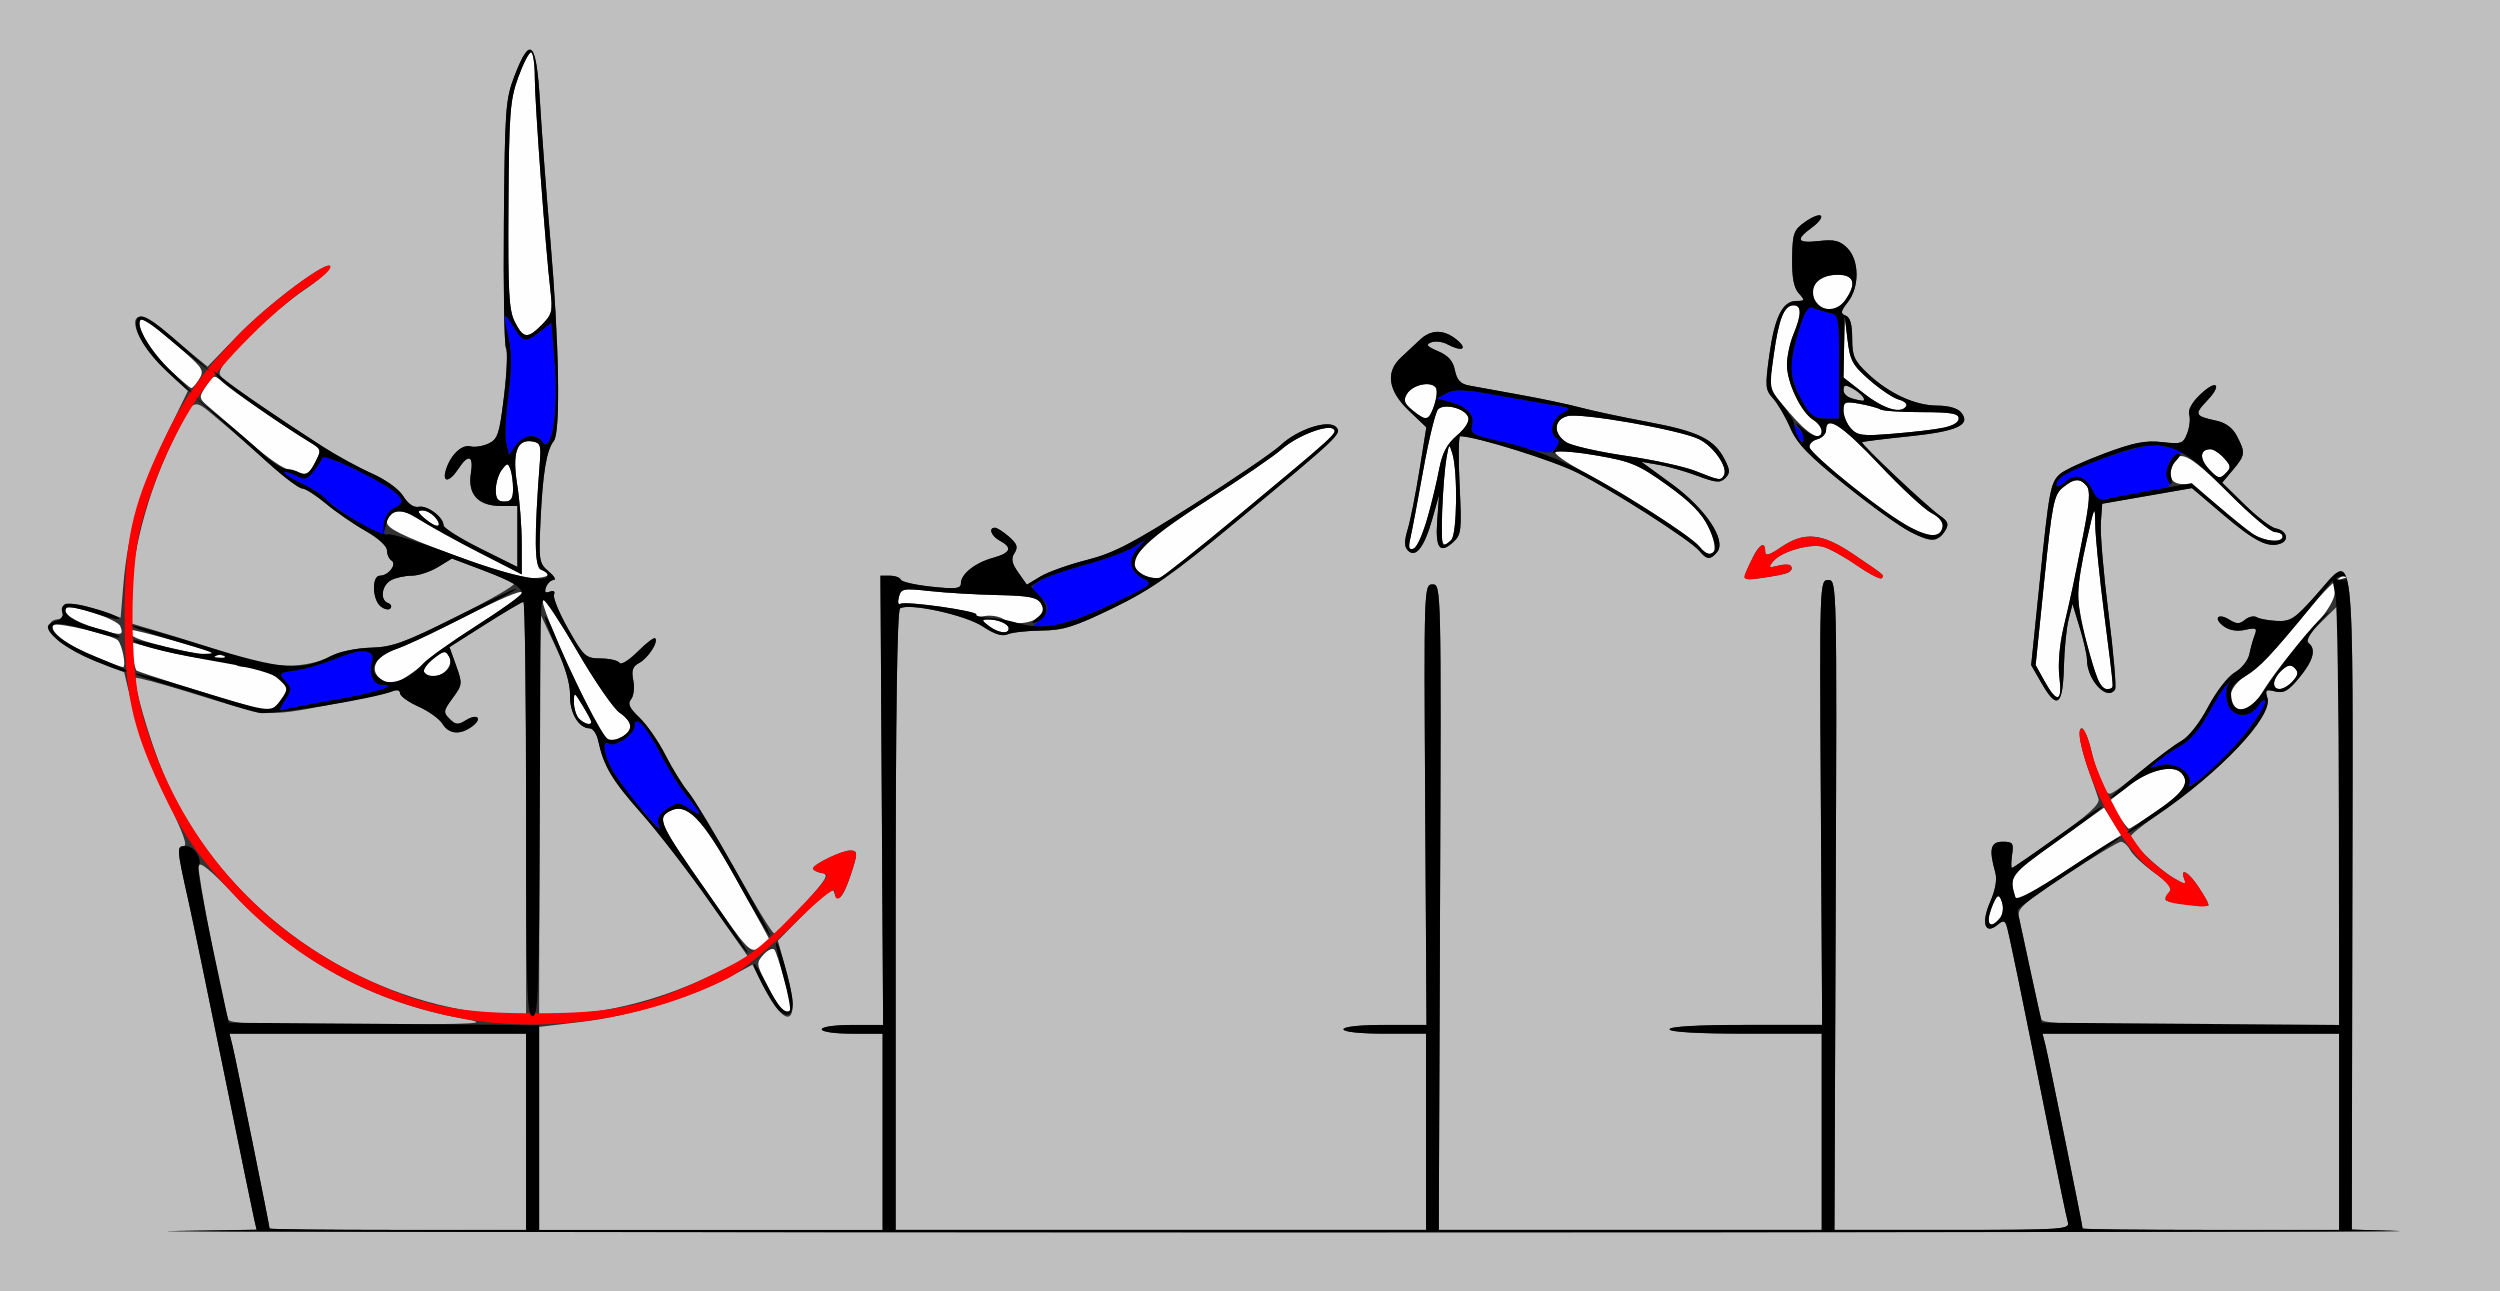 <?xml version="1.0" encoding="UTF-8" standalone="no"?>
<!-- Created with Inkscape (http://www.inkscape.org/) -->

<svg
   xmlns:dc="http://purl.org/dc/elements/1.1/"
   xmlns:cc="http://creativecommons.org/ns#"
   xmlns:rdf="http://www.w3.org/1999/02/22-rdf-syntax-ns#"
   xmlns:svg="http://www.w3.org/2000/svg"
   xmlns="http://www.w3.org/2000/svg"
   xmlns:sodipodi="http://sodipodi.sourceforge.net/DTD/sodipodi-0.dtd"
   xmlns:inkscape="http://www.inkscape.org/namespaces/inkscape"
   id="svg3336"
   version="1.1"
   inkscape:version="0.91 r13725"
   width="537.383"
   height="277.5"
   viewBox="0 0 537.383 277.5"
   sodipodi:docname="ub330902.svg">
  <rect x="0" y="0" width="537.383" height="277.5" fill="#333333" stroke="none"/>
  <defs
     id="defs3340" />
  <sodipodi:namedview
     pagecolor="#ffffff"
     bordercolor="#666666"
     borderopacity="1"
     objecttolerance="10"
     gridtolerance="10"
     guidetolerance="10"
     inkscape:pageopacity="0"
     inkscape:pageshadow="2"
     inkscape:window-width="640"
     inkscape:window-height="480"
     id="namedview3338"
     showgrid="false"
     inkscape:zoom="2.3099099"
     inkscape:cx="268.69159"
     inkscape:cy="138.75"
     inkscape:window-x="0"
     inkscape:window-y="0"
     inkscape:window-maximized="0"
     inkscape:current-layer="svg3336" />
  <g
     id="g3346">
    <path
       style="fill:#fefefe"
       d="m 167.517,216.328 c -0.515,-0.645 -1.857,-3.005 -2.983,-5.245 -1.952,-3.886 -1.972,-4.157 -0.416,-5.882 0.897,-0.994 1.945,-1.482 2.328,-1.083 0.611,0.635 3.646,11.302 3.646,12.814 0,0.99 -1.604,0.613 -2.576,-0.604 z m -15.346,-24.279 c -10.409,-14.91 -11.006,-16.192 -8.24,-17.677 3.667,-1.969 6.973,1.437 14.53,14.967 3.828,6.854 6.96,12.57 6.96,12.703 0,0.133 -0.946,0.854 -2.103,1.602 -2.049,1.325 -2.334,1.029 -11.147,-11.595 z m 275.449,4.591 c 1.279,-4.193 2.013,-4.918 2.72,-2.686 0.38,1.201 0.182,2.646 -0.47,3.434 -1.701,2.056 -2.975,1.632 -2.249,-0.748 z m 5.625,-3.715 c -1.43,-4.688 -1.315,-4.845 8.931,-12.135 l 10.088,-7.178 1.857,2.942 1.857,2.942 -2.989,1.846 c -1.644,1.015 -6.676,4.308 -11.182,7.318 -5.412,3.614 -8.319,5.062 -8.562,4.265 z m 22.067,-17.781 -1.881,-2.98 3.832,-3.042 c 4.512,-3.581 9.661,-4.892 11.596,-2.95 2.003,2.01 0.582,4.19 -5.373,8.248 -2.991,2.038 -5.631,3.705 -5.866,3.705 -0.235,0 -1.273,-1.341 -2.308,-2.98 z M 130.374,158.657 c -2.153,-1.588 -14.751,-29.007 -13.643,-29.694 0.38,-0.236 3.726,4.785 7.436,11.157 3.709,6.372 7.78,12.266 9.046,13.098 2.764,1.817 2.959,3.863 0.494,5.187 -2.127,1.142 -2.127,1.142 -3.332,0.252 z M 124.486,154.5 c -0.617,-0.619 -1.12,-2.201 -1.118,-3.516 0.004,-2.337 0.046,-2.321 1.869,0.679 1.026,1.688 1.866,3.27 1.866,3.516 0,0.836 -1.492,0.449 -2.617,-0.679 z m -70.748,-2.665 c -6.412,-1.796 -24.052,-7.369 -24.386,-7.704 -0.199,-0.199 -0.621,-1.666 -0.939,-3.26 l -0.578,-2.898 6.876,1.824 c 3.782,1.003 9.04,1.916 11.683,2.029 2.644,0.113 4.617,0.521 4.384,0.908 -0.233,0.387 1.051,0.703 2.851,0.703 2.097,0 4.2,0.799 5.85,2.222 2.52,2.174 2.541,2.276 0.965,4.688 -1.705,2.61 -2.261,2.734 -6.707,1.488 z m 426.324,0.352 c -1.677,-1.682 -0.449,-4.955 2.558,-6.819 3.217,-1.994 5.296,-4.198 14.55,-15.418 2.813,-3.41 5.757,-6.152 6.542,-6.092 1.065,0.081 1.012,0.218 -0.207,0.537 -1.023,0.268 -1.636,1.332 -1.636,2.841 0,1.519 -1.471,4.05 -3.972,6.835 -5.663,6.306 -9.705,11.49 -11.989,15.373 -1.823,3.1 -4.321,4.271 -5.845,2.742 z m -40.547,-5.703 -1.951,-3.516 1.856,-18.194 c 1.659,-16.257 2.072,-18.375 3.882,-19.891 2.46,-2.061 3.788,-2.175 5.218,-0.447 0.833,1.007 0.663,3.464 -0.728,10.547 -2.131,10.846 -2.375,11.999 -4.248,20.016 -0.856,3.666 -1.202,7.868 -0.868,10.547 0.672,5.389 -0.499,5.736 -3.161,0.938 z m 11.201,-0.938 c -2.107,-5.956 -4.133,-14.995 -4.054,-18.092 0.046,-1.83 0.886,-6.892 1.866,-11.25 1.745,-7.76 1.783,-7.827 1.861,-3.236 0.044,2.578 0.92,11.227 1.947,19.219 2.221,17.287 2.172,15.938 0.581,15.938 -0.709,0 -1.699,-1.16 -2.201,-2.578 z m 38.069,1.317 c 0,-0.694 0.763,-1.953 1.695,-2.8 1.296,-1.177 1.953,-1.28 2.791,-0.439 0.838,0.841 0.735,1.499 -0.438,2.8 -1.801,1.997 -4.048,2.24 -4.048,0.439 z M 81.84,145.944 c -2.582,-1.894 -1.108,-4.987 3.018,-6.329 1.903,-0.619 6.825,-2.858 10.937,-4.975 19.02,-9.792 21.828,-9.862 6.667,-0.168 -5.328,3.407 -10.479,7.072 -11.446,8.145 -1.491,1.653 -6.052,4.57 -7.146,4.57 -0.184,0 -1.098,-0.559 -2.03,-1.243 z m 9.328,-1.494 c -0.292,-0.474 0.603,-1.757 1.989,-2.851 2.243,-1.77 2.612,-1.824 3.354,-0.495 1.535,2.752 -3.692,6.025 -5.343,3.346 z m -71.074,-3.425 c -5.815,-2.42 -9.742,-5.472 -8.562,-6.656 0.705,-0.707 12.789,2.162 13.815,3.279 0.96,1.046 1.846,5.791 1.073,5.749 -0.395,-0.022 -3.242,-1.089 -6.326,-2.373 z m 24.299,-0.071 c -13.922,-2.909 -17.539,-4.142 -16.172,-5.513 0.307,-0.308 16.84,4.334 19.911,5.591 1.19,0.487 -1.283,0.435 -3.738,-0.078 z m -23.569,-5.872 c -4.905,-1.497 -7.635,-3.312 -6.578,-4.373 0.97,-0.973 11.045,2.411 11.615,3.901 0.791,2.067 0.329,2.11 -5.037,0.472 z M 212.562,134.561 c -1.565,-1.187 -1.6,-1.381 -0.255,-1.406 2.199,-0.042 4.516,0.956 4.516,1.945 0,1.28 -2.235,0.997 -4.261,-0.539 z m 3.009,-1.558 c -0.945,-0.551 -2.72,-0.81 -3.944,-0.576 -1.224,0.235 -2.041,0.128 -1.816,-0.238 0.499,-0.811 -15.14,-3.099 -16.293,-2.384 -0.452,0.28 -0.59,-0.378 -0.307,-1.462 0.481,-1.843 0.914,-1.927 6.689,-1.292 3.396,0.374 9.931,0.759 14.521,0.857 6.813,0.145 8.53,0.478 9.346,1.814 1.936,3.17 -4.185,5.619 -8.196,3.28 z M 96.954,119.097 c -10.721,-4.019 -13.777,-5.537 -13.777,-6.848 0,-2.438 2.717,-3.112 5.52,-1.369 1.333,0.829 7.155,3.993 12.938,7.032 l 10.514,5.525 -0.007,-6.641 c -0.004,-3.652 -0.435,-9.285 -0.958,-12.518 -1.114,-6.886 -0.119,-9.878 3.131,-9.414 1.766,0.252 2.001,0.794 1.754,4.041 -1.268,16.669 -1.208,22.992 0.225,23.544 2.537,0.977 1.592,1.811 -2.051,1.811 -1.968,0 -9.571,-2.271 -17.29,-5.164 z m 149.074,4.624 c -5.341,-2.155 -1.546,-6.636 14.019,-16.552 6.81,-4.339 13.782,-9.126 15.492,-10.638 3.266,-2.888 9.965,-5.447 11.148,-4.26 0.802,0.804 0.17,1.376 -20.561,18.592 -8.54,7.092 -16.082,13.077 -16.761,13.301 -0.679,0.223 -2.181,0.024 -3.337,-0.443 z m 119.273,-6.227 c -1.799,-2.199 -15.754,-11.221 -24.526,-15.857 -4.046,-2.138 -6.913,-4.161 -6.372,-4.497 0.541,-0.335 4.611,0.025 9.044,0.8 7.185,1.257 8.808,1.946 14.94,6.344 4.954,3.553 7.428,6.066 8.843,8.98 2.499,5.147 1.183,8.034 -1.929,4.23 z m -62.137,-1.825 c 0.344,-1.485 1.593,-8.092 2.777,-14.681 1.183,-6.589 2.613,-12.444 3.177,-13.009 1.337,-1.341 5.754,-0.219 6.466,1.643 0.347,0.906 -0.538,2.374 -2.385,3.956 -2.159,1.85 -3.173,3.756 -3.832,7.203 -1.692,8.851 -4.228,16.723 -5.527,17.155 -0.998,0.332 -1.155,-0.195 -0.675,-2.267 z m 6.841,-6.216 c 0.193,-4.254 0.606,-9.211 0.918,-11.016 0.542,-3.132 0.599,-3.174 1.27,-0.938 1.177,3.924 1.01,17.317 -0.232,18.562 -2.051,2.058 -2.31,1.183 -1.957,-6.609 z m 174.081,5.209 c -1.271,-0.873 -4.656,-3.615 -7.523,-6.094 -2.867,-2.478 -6.101,-4.506 -7.188,-4.506 -2.411,0 -3.327,-1.304 -2.578,-3.672 1.305,-4.123 3.485,-3.133 12.135,5.508 4.667,4.662 9.213,8.476 10.103,8.476 0.89,0 1.618,0.422 1.618,0.938 0,1.489 -4.037,1.089 -6.568,-0.65 z m -73.411,-1.23 c -4.753,-2.376 -21.325,-15.545 -21.702,-17.245 -0.153,-0.691 0.583,-1.483 1.636,-1.759 1.053,-0.276 1.914,-1.175 1.914,-1.996 0,-3.288 3.402,-1.072 11.45,7.458 4.645,4.924 9.673,9.589 11.173,10.367 1.686,0.875 2.612,2.016 2.425,2.99 -0.44,2.29 -2.57,2.347 -6.895,0.185 z M 91.488,111.617 c -1.729,-1.444 -1.891,-1.874 -0.714,-1.898 1.601,-0.033 4.219,2.492 3.417,3.296 -0.257,0.258 -1.474,-0.371 -2.703,-1.398 z m 15.084,-6.383 c 0.016,-1.418 0.597,-3.329 1.291,-4.246 1.134,-1.499 1.32,-1.515 1.839,-0.158 0.318,0.831 0.578,2.742 0.578,4.246 0,2.111 -0.427,2.736 -1.869,2.736 -1.423,0 -1.862,-0.615 -1.839,-2.578 z m 257.855,-3.999 c -2.346,-0.934 -9.075,-2.399 -14.953,-3.257 -5.879,-0.858 -11.635,-2.17 -12.791,-2.916 -2.876,-1.855 -2.736,-4.868 0.262,-5.622 2.983,-0.751 23.97,2.918 28.196,4.93 3.217,1.532 6.425,6.187 5.404,7.845 -0.697,1.132 -0.891,1.101 -6.117,-0.979 z m 110.423,-0.366 c -2.137,-2.282 -1.998,-4.307 0.295,-4.307 0.661,0 1.975,0.857 2.92,1.904 1.522,1.687 1.559,2.064 0.326,3.301 -1.233,1.237 -1.637,1.134 -3.54,-0.897 z m -410.675,0.692 c -0.343,-0.344 -1.402,-0.683 -2.353,-0.753 -0.951,-0.07 -4.42,-2.486 -7.71,-5.369 -3.289,-2.883 -7.221,-6.286 -8.738,-7.563 -2.737,-2.304 -2.745,-2.34 -1.089,-4.875 1.662,-2.544 1.676,-2.547 3.692,-0.734 1.969,1.771 13.437,9.646 18.622,12.788 2.503,1.517 2.537,1.647 1.144,4.348 -1.429,2.773 -2.382,3.349 -3.569,2.159 z m 320.419,-12.904 -4.337,-5.092 0.992,-7.155 c 1.098,-7.919 2.241,-10.786 4.298,-10.786 1.747,0 1.737,1.99 -0.033,6.238 -0.771,1.851 -1.402,4.807 -1.402,6.57 0,3.81 3.037,10.174 5.629,11.798 1.016,0.636 1.847,1.689 1.847,2.338 0,2.545 -2.858,0.948 -6.996,-3.911 z m 13.259,3.425 c -0.874,-0.969 -1.59,-2.698 -1.59,-3.84 0,-1.889 0.319,-2.02 3.505,-1.444 1.928,0.349 3.925,0.895 4.439,1.214 0.514,0.319 4.509,0.58 8.879,0.58 6.33,0 7.944,0.277 7.944,1.364 0,1.595 -3.426,2.391 -14.064,3.268 -6.646,0.548 -7.707,0.414 -9.112,-1.143 z m -94.243,-3.9 c -1.793,-1.476 -2.014,-2.134 -1.176,-3.516 1.148,-1.894 4.804,-2.784 6.099,-1.485 C 309.464,84.119 307.758,90 306.554,90 c -0.407,0 -1.732,-0.817 -2.946,-1.816 z m 97.093,-3.566 -4.439,-3.467 0.132,-6.591 0.132,-6.591 0.609,5.066 c 0.541,4.502 1.073,5.47 4.775,8.695 2.291,1.996 5.11,3.875 6.263,4.175 1.153,0.3 1.864,0.923 1.58,1.383 -1.082,1.757 -4.778,0.666 -9.051,-2.67 z M 36.417,79.417 c -6.095,-5.737 -9.081,-13.884 -3.462,-9.446 1.217,0.961 4.206,3.509 6.643,5.661 4.03,3.56 4.321,4.09 3.219,5.859 -0.666,1.07 -1.425,1.938 -1.687,1.93 -0.262,-0.009 -2.383,-1.811 -4.714,-4.005 z m 74.261,-10.179 c -1.291,-2.503 -1.5,-6.293 -1.385,-25.078 0.122,-19.898 0.332,-22.673 2.089,-27.52 1.074,-2.965 2.318,-5.391 2.763,-5.391 0.445,0 0.809,2.43 0.809,5.4 0,5.399 2.3,36.69 3.371,45.87 0.51,4.366 0.323,5.11 -1.827,7.266 -3.1,3.11 -3.978,3.028 -5.821,-0.547 z M 390.841,65.438 c -2.818,-2.827 -0.478,-6.375 4.206,-6.375 3.519,0 4.088,1.894 1.629,5.416 -1.601,2.292 -4.096,2.702 -5.835,0.959 z"
       id="path3356"
       inkscape:connector-curvature="0" />
    <path
       style="fill:#bfbfbf"
       d="M 0,138.75 0,0 l 268.692,0 268.692,0 0,138.75 0,138.75 -268.692,0 L 0,277.5 0,138.75 Z m 515.616,125.863 -10.085,-0.302 0.118,-70.041 c 0.136,-80.605 0.692,-75.932 -7.882,-66.279 -4.468,5.03 -5.377,5.63 -8.329,5.49 -1.823,-0.086 -3.785,-0.448 -4.361,-0.805 -0.576,-0.357 -1.694,-0.111 -2.484,0.547 -1.157,0.963 -1.804,0.966 -3.321,0.016 -2.507,-1.571 -3.614,-0.336 -1.252,1.397 1.186,0.87 2.829,1.141 4.578,0.755 2.388,-0.526 2.644,-0.383 2.056,1.145 -0.37,0.96 -0.888,2.813 -1.15,4.116 -0.262,1.303 -1.654,3.048 -3.093,3.876 -1.484,0.854 -3.974,4.061 -5.753,7.41 -1.898,3.571 -4.203,6.485 -5.834,7.374 -1.483,0.808 -5.322,3.685 -8.529,6.392 -3.208,2.707 -6.26,4.922 -6.782,4.922 -1.119,0 -2.568,-3.428 -4.061,-9.609 -0.592,-2.449 -1.48,-4.453 -1.973,-4.453 -1.028,0 -0.27,4.251 1.755,9.844 0.747,2.062 1.577,4.443 1.846,5.29 0.356,1.124 -2.04,3.338 -8.881,8.203 -5.153,3.665 -9.533,6.664 -9.734,6.664 -0.201,0 -0.18,-1.266 0.047,-2.812 0.368,-2.513 0.151,-2.812 -2.031,-2.812 -2.61,0 -2.999,1.607 -1.59,6.562 0.434,1.528 0.046,3.766 -1.115,6.428 -1.964,4.501 -1.095,7.12 1.614,4.864 1.163,-0.968 1.518,-0.952 1.901,0.087 0.462,1.253 2.904,13.096 9.447,45.809 1.805,9.023 3.499,17.145 3.765,18.047 0.453,1.534 -1.161,1.641 -24.847,1.641 l -25.331,0 0.268,-69.844 c 0.266,-69.308 0.253,-69.844 -1.602,-69.844 -1.848,-1.7e-4 -1.866,0.531 -1.588,47.813 l 0.281,47.813 -16.403,0 c -10.312,0 -16.403,0.348 -16.403,0.938 0,0.589 6.075,0.938 16.355,0.938 l 16.355,0 0,21.094 0,21.094 -41.156,0 -41.156,0 0.268,-69.375 c 0.266,-68.84 0.253,-69.375 -1.601,-69.375 -1.848,-1.6e-4 -1.866,0.531 -1.588,47.344 l 0.282,47.344 -8.926,0 c -5.328,0 -8.926,0.378 -8.926,0.938 0,0.559 3.583,0.938 8.879,0.938 l 8.879,0 0,21.094 0,21.094 -57.009,0 -57.009,0 0,-66.507 c 0,-44.336 0.319,-66.705 0.956,-67.1 1.96,-1.215 14.058,1.434 17.755,3.888 2.517,1.671 4.194,2.204 5.331,1.695 0.912,-0.409 4.182,-0.774 7.266,-0.812 4.751,-0.059 7.106,-0.796 15.421,-4.83 8.139,-3.949 12.597,-7.068 26.127,-18.281 22.703,-18.815 23.171,-19.258 21.8,-20.649 -1.648,-1.672 -8.264,0.5 -11.889,3.903 -1.574,1.478 -10.021,7.238 -18.771,12.8 -13.086,8.318 -17.15,10.427 -22.897,11.883 -3.843,0.973 -8.317,2.567 -9.943,3.541 l -2.955,1.772 -1.833,-2.604 c -1.414,-2.009 -1.601,-2.968 -0.818,-4.196 0.809,-1.268 0.566,-1.984 -1.195,-3.516 -1.216,-1.058 -2.567,-1.923 -3.002,-1.923 -1.487,0 -0.795,1.807 1.078,2.812 2.756,1.479 2.29,2.608 -1.512,3.661 -3.861,1.069 -6.899,3.491 -6.899,5.5 0,1.133 -1.094,1.254 -6.308,0.702 -3.47,-0.368 -6.449,-1.05 -6.62,-1.515 -0.171,-0.466 -1.223,-0.847 -2.336,-0.847 l -2.025,-4.1e-4 0.288,48.282 0.288,48.282 -6.596,0 c -3.774,0 -6.596,0.401 -6.596,0.938 0,0.536 2.804,0.938 6.542,0.938 l 6.542,0 0,21.094 0,21.094 -36.916,0 -36.916,0 0,-21.825 0,-21.825 9.392,-1.127 c 10.181,-1.221 23.682,-5.324 31.52,-9.579 l 4.93,-2.676 2.24,4.435 c 5.055,10.006 8.218,8.61 5.232,-2.309 l -1.996,-7.3 5.884,-5.964 c 4.024,-4.08 5.979,-5.508 6.186,-4.521 0.551,2.631 1.84,1.499 3.348,-2.943 1.832,-5.393 1.843,-5.927 0.12,-5.927 -1.827,0 -7.976,2.975 -7.976,3.858 0,0.384 0.852,0.833 1.893,0.998 1.623,0.257 1.08,1.201 -3.813,6.628 -3.138,3.48 -6.039,6.328 -6.447,6.328 -0.408,0 -4.213,-6.223 -8.456,-13.828 -4.243,-7.605 -8.738,-15.051 -9.989,-16.546 -1.251,-1.495 -3.471,-5.081 -4.933,-7.969 -1.462,-2.888 -3.952,-6.483 -5.534,-7.988 -2.206,-2.1 -2.634,-3.028 -1.841,-3.987 0.569,-0.687 0.783,-2.506 0.477,-4.041 -0.432,-2.165 -0.148,-3.011 1.264,-3.769 1.925,-1.033 4.195,-4.534 3.435,-5.296 -0.247,-0.248 -1.943,1.047 -3.768,2.878 -1.825,1.831 -3.574,2.914 -3.887,2.406 -0.313,-0.507 -2.121,-0.935 -4.018,-0.951 -3.268,-0.026 -3.635,-0.356 -6.985,-6.274 -1.945,-3.435 -3.333,-6.776 -3.085,-7.424 0.28,-0.731 -0.068,-0.979 -0.914,-0.653 -0.961,0.37 -1.194,0.079 -0.787,-0.985 0.318,-0.831 1.059,-1.525 1.646,-1.542 0.588,-0.017 0.094,-0.846 -1.097,-1.842 -2.055,-1.718 -2.144,-2.279 -1.741,-10.984 0.473,-10.217 1.288,-15.085 2.856,-17.06 1.481,-1.866 1.148,-21.076 -0.748,-43.208 -0.862,-10.055 -1.861,-23.344 -2.22,-29.531 -0.767,-13.194 -2.061,-14.577 -5.443,-5.817 -1.97,5.101 -2.112,7.024 -2.324,31.462 -0.124,14.316 0.083,26.531 0.46,27.143 0.377,0.612 0.187,5.243 -0.423,10.291 -0.99,8.193 -1.347,9.29 -3.325,10.227 -1.219,0.577 -2.969,0.852 -3.888,0.611 -1.865,-0.489 -4.314,1.857 -5.289,5.067 -0.858,2.825 0.765,2.683 2.67,-0.234 2.167,-3.318 3.33,-2.905 2.705,0.959 -0.727,4.496 1.569,7.01 6.404,7.01 l 3.593,0 0,6.556 0,6.556 -7.944,-3.952 c -4.369,-2.174 -7.944,-4.425 -7.944,-5.004 0,-1.739 -3.479,-4.344 -5.304,-3.972 -1.088,0.222 -2.294,-0.6 -3.332,-2.269 -0.954,-1.534 -3.754,-3.561 -6.769,-4.899 C 77.094,100.511 72.358,97.923 69.399,96.015 58.367,88.901 48.445,82.038 47.445,80.829 c -0.802,-0.969 0.459,-2.752 5.652,-7.991 3.676,-3.709 9.203,-8.432 12.282,-10.494 3.079,-2.062 5.61,-4.303 5.624,-4.978 0.043,-2.038 -13.309,7.867 -20.062,14.884 l -6.314,6.56 -2.617,-2.139 c -1.439,-1.177 -4.559,-3.787 -6.934,-5.801 -8.465,-7.181 -7.802,0.911 0.728,8.882 l 4.582,4.282 -4.756,9.78 C 30.304,104.767 27.422,114.812 26.531,125.534 l -0.6,7.219 -5.144,-1.742 c -5.466,-1.851 -8.24,-1.581 -7.361,0.715 0.318,0.832 0.001,1.398 -0.782,1.398 -2.383,0 -2.595,1.975 -0.456,4.258 1.156,1.235 4.893,3.343 8.304,4.686 l 6.202,2.441 2.045,8.589 c 1.265,5.312 3.96,12.441 7.064,18.683 3.549,7.139 4.621,10.093 3.661,10.093 -1.506,0 -1.44,0.712 1.129,12.188 0.866,3.867 4.277,20.32 7.58,36.562 3.303,16.242 6.228,30.472 6.5,31.621 l 0.494,2.09 -18.471,0.275 c -10.159,0.151 95.711,0.282 235.268,0.29 139.556,0.007 249.2,-0.122 243.653,-0.287 z M 57.944,264.074 c 0,-0.599 -7.336,-36.799 -7.967,-39.309 l -0.647,-2.578 31.877,0 31.877,0 0,21.094 0,21.094 -27.57,0 c -15.164,0 -27.57,-0.135 -27.57,-0.301 z m 389.72,0 c 0,-0.599 -7.336,-36.799 -7.967,-39.309 l -0.647,-2.578 31.877,0 31.877,0 0,21.094 0,21.094 -27.57,0 c -15.164,0 -27.57,-0.135 -27.57,-0.301 z M 49.08,219.141 c -1.398,-4.159 -6.787,-32.107 -6.391,-33.142 0.317,-0.828 2.881,1.283 7.367,6.067 13.438,14.329 29.984,23.338 49.329,26.86 6.186,1.126 4.556,1.224 -21.61,1.302 -21.868,0.065 -28.39,-0.182 -28.694,-1.087 z m 389.724,0 c -0.214,-0.645 -1.274,-5.391 -2.355,-10.547 -1.081,-5.156 -2.195,-10.306 -2.476,-11.445 -0.442,-1.791 0.933,-3.022 10.208,-9.141 5.896,-3.889 11.179,-7.071 11.741,-7.071 0.562,0 1.458,0.818 1.992,1.819 0.534,1 2.857,3.178 5.162,4.839 3.315,2.388 3.971,3.287 3.135,4.298 -0.581,0.703 -0.892,1.424 -0.69,1.604 0.697,0.619 9.245,1.617 9.245,1.079 0,-0.297 -0.946,-2.005 -2.103,-3.796 -2.134,-3.304 -4.165,-4.483 -3.149,-1.827 0.467,1.22 0.098,1.183 -2.306,-0.234 -3.183,-1.876 -9.264,-7.678 -9.264,-8.839 0,-0.41 2.507,-2.454 5.571,-4.541 13.879,-9.455 25.12,-21.381 23.871,-25.327 -0.54,-1.706 -0.326,-1.884 1.666,-1.383 1.857,0.467 2.835,-0.093 5.215,-2.989 3.03,-3.687 3.605,-5.835 1.996,-7.449 -0.621,-0.623 0.316,-2.16 2.804,-4.597 l 3.737,-3.66 0,45.19 0,45.19 -31.805,0 c -24.613,0 -31.893,-0.265 -32.195,-1.172 z M 99.385,217.05 c -28.335,-5.158 -53.435,-25.026 -64.298,-50.896 -2.936,-6.991 -6.612,-19.718 -5.901,-20.431 0.19,-0.191 5.161,1.14 11.047,2.957 17.814,5.499 16.876,5.411 30.383,2.867 6.652,-1.253 12.831,-2.58 13.73,-2.95 1.005,-0.413 1.636,-0.252 1.636,0.418 0,0.6 1.787,1.889 3.972,2.864 2.185,0.976 4.501,2.639 5.148,3.697 1.372,2.244 3.795,2.471 6.354,0.594 2.37,-1.738 1.178,-2.915 -1.349,-1.332 -1.642,1.029 -2.182,0.981 -3.463,-0.304 -1.401,-1.406 -1.35,-1.751 0.662,-4.481 2.099,-2.848 2.127,-3.107 0.747,-6.957 l -1.434,-3.999 7.659,-4.861 c 4.212,-2.674 7.917,-4.861 8.233,-4.861 0.316,0 0.574,20.039 0.574,44.531 l 0,44.531 -3.505,-0.085 c -1.928,-0.046 -6.515,-0.633 -10.195,-1.302 z m 16.564,-41.843 0.061,-43.489 3.312,7.031 c 2.186,4.641 3.277,8.281 3.211,10.708 -0.104,3.769 1.882,7.105 4.23,7.105 0.682,0 1.492,1.16 1.8,2.578 1.216,5.586 2.94,8.492 9.318,15.703 3.648,4.125 10.317,12.773 14.819,19.219 l 8.185,11.719 -8.246,3.978 c -9.408,4.538 -19.572,7.375 -29.737,8.299 l -7.014,0.638 0.061,-43.489 z m -65.014,-34.08 c -3.598,-1.251 -10.222,-3.379 -14.72,-4.727 l -8.178,-2.452 0.007,-3.928 c 0.018,-10.096 3.483,-23.646 8.915,-34.865 4.901,-10.121 4.251,-9.787 9.896,-5.078 2.73,2.277 7.646,6.566 10.924,9.531 C 61.058,102.574 64.289,105 64.959,105 c 0.671,0 2.974,1.471 5.119,3.268 2.145,1.798 5.969,4.434 8.499,5.859 2.676,1.508 4.599,3.254 4.6,4.176 5.22e-4,0.872 0.442,1.859 0.981,2.193 1.246,0.772 -0.658,3.253 -2.496,3.253 -1.774,0 -1.668,5.079 0.137,6.581 0.783,0.652 1.73,0.857 2.103,0.455 0.373,-0.402 0.153,-0.919 -0.49,-1.149 -1.798,-0.644 -1.384,-3.831 0.639,-4.917 0.994,-0.534 2.992,-0.972 4.439,-0.974 1.447,-0.002 3.985,-0.832 5.64,-1.844 l 3.009,-1.84 6.337,2.381 c 3.485,1.309 6.631,2.666 6.99,3.016 0.359,0.349 -5.221,3.558 -12.399,7.131 -11.212,5.58 -13.807,6.516 -18.41,6.636 -3.066,0.08 -6.722,0.854 -8.547,1.81 -5.14,2.692 -12.604,2.726 -20.176,0.092 z m 392.701,2.232 c 0.098,-3.824 0.555,-8.43 1.017,-10.234 l 0.839,-3.281 1.553,5.092 c 0.854,2.801 1.553,5.88 1.553,6.843 0,4.437 4.39,9.08 6.045,6.394 0.301,-0.489 -0.331,-7.818 -1.406,-16.285 -1.075,-8.468 -1.822,-17.243 -1.661,-19.501 l 0.293,-4.105 9.647,-1.681 9.647,-1.681 6.708,5.706 c 6.787,5.774 9.7,7.23 12.391,6.194 1.92,-0.739 1.22,-2.821 -1.088,-3.232 -0.985,-0.175 -3.978,-2.46 -6.651,-5.077 l -4.859,-4.758 2.289,-2.729 c 2.679,-3.194 2.74,-3.679 0.903,-7.241 -0.925,-1.794 -2.401,-2.906 -4.439,-3.345 -4.641,-0.999 -4.815,-1.364 -2.03,-4.28 3.424,-3.585 2.079,-4.744 -1.506,-1.298 -1.734,1.666 -2.611,3.289 -2.303,4.261 0.273,0.864 0.083,2.663 -0.423,3.998 -0.856,2.26 -1.23,2.392 -5.398,1.915 -3.569,-0.409 -6.087,0.087 -12.414,2.443 -4.365,1.626 -8.652,3.606 -9.526,4.4 -2.075,1.883 -2.329,3.248 -4.433,23.749 l -1.78,17.344 2.329,4.039 c 3.251,5.637 4.488,4.677 4.702,-3.648 z m -59.29,-20.253 c 1.784,-1.03 0.453,-2.143 -1.869,-1.563 -2.314,0.578 -2.443,0.487 -1.291,-0.915 1.692,-2.06 7.779,-3.835 10.661,-3.109 1.263,0.318 4.493,2.094 7.177,3.946 2.684,1.852 5.123,3.124 5.42,2.826 0.662,-0.664 0.972,-0.399 -5.96,-5.1 -6.817,-4.623 -10.596,-5.001 -15.644,-1.564 -2.569,1.749 -3.401,1.978 -3.401,0.938 0,-2.184 -1.291,-1.594 -2.642,1.207 -2.549,5.284 -2.635,5.119 2.279,4.403 2.513,-0.366 4.884,-0.847 5.27,-1.07 z m -15.247,-4.44 c 2.084,-2.519 -2.453,-9.327 -9.765,-14.652 l -6.531,-4.757 3.738,0.65 c 2.056,0.357 5.831,1.434 8.388,2.393 3.929,1.473 4.847,1.545 5.925,0.463 1.078,-1.081 1.053,-1.712 -0.162,-4.07 -2.213,-4.294 -5.675,-5.978 -16.416,-7.985 -5.436,-1.016 -11.987,-2.413 -14.557,-3.104 -2.57,-0.691 -8.458,-1.933 -13.084,-2.761 -4.626,-0.828 -9.52,-1.716 -10.875,-1.975 -1.827,-0.349 -2.608,-1.194 -3.022,-3.271 -0.401,-2.012 -1.417,-3.165 -3.611,-4.098 -2.407,-1.023 -2.723,-1.427 -1.491,-1.909 0.859,-0.336 2.409,-0.157 3.443,0.399 3.125,1.678 4.515,1.094 2.134,-0.896 -2.802,-2.341 -5.618,-2.346 -8.041,-0.013 -1.046,1.007 -2.848,2.694 -4.005,3.75 -3.401,3.104 -2.811,7.159 1.663,11.428 l 3.765,3.593 -1.465,9.152 c -0.806,5.034 -1.94,10.748 -2.52,12.698 -0.797,2.679 -0.787,3.815 0.043,4.647 1.662,1.667 3.515,-0.74 5.223,-6.787 l 1.457,-5.156 -0.393,5.378 c -0.439,6.015 0.517,7.369 3.385,4.792 1.795,-1.613 1.893,-2.46 1.42,-12.279 -0.28,-5.801 -0.228,-10.542 0.115,-10.536 3.454,0.061 19.934,5.201 25.192,7.857 7.873,3.977 24.405,14.569 26.248,16.817 1.568,1.913 2.366,1.961 3.798,0.231 z m 49.025,-4.602 c 0.85,-1.411 0.635,-1.997 -1.209,-3.281 -2.753,-1.919 -17.007,-15.378 -16.657,-15.729 0.139,-0.139 4.648,-0.705 10.022,-1.258 10.476,-1.078 13.486,-2.457 11.254,-5.154 -0.736,-0.89 -2.721,-1.453 -5.118,-1.453 -4.748,0 -10.406,-2.611 -14.925,-6.886 -2.924,-2.766 -3.36,-3.747 -3.36,-7.551 0,-3.01 -0.434,-4.539 -1.394,-4.908 -1.177,-0.453 -1.104,-0.906 0.467,-2.91 2.537,-3.235 2.478,-9.001 -0.118,-11.605 -1.6,-1.605 -2.762,-1.896 -6.075,-1.521 -4.731,0.535 -5.148,-0.257 -1.528,-2.902 1.413,-1.032 2.278,-2.168 1.923,-2.524 -0.355,-0.356 -1.872,0.228 -3.37,1.299 -2.493,1.781 -2.732,2.446 -2.808,7.818 -0.059,4.162 0.353,6.355 1.414,7.531 1.388,1.538 1.351,1.659 -0.496,1.659 -2.962,0 -4.686,3.446 -5.821,11.633 -0.937,6.76 -0.875,7.482 0.806,9.331 1.002,1.102 2.659,3.939 3.683,6.305 1.481,3.423 3.916,5.952 11.927,12.39 10.137,8.146 16.642,12.136 19.046,11.681 0.716,-0.136 1.767,-1.019 2.336,-1.964 z M 397.897,85.604 c -0.9,-0.236 -1.636,-1.045 -1.636,-1.799 0,-1.067 0.403,-1.154 1.817,-0.395 1.949,1.046 3.458,2.911 2.21,2.732 -0.416,-0.06 -1.492,-0.302 -2.392,-0.537 z"
       id="path3354"
       inkscape:connector-curvature="0" />
    <path
       style="fill:#0000fe"
       d="m 137.234,173.194 c -4.555,-5.292 -7.328,-9.993 -7.328,-12.422 0,-0.829 0.439,-1.236 0.976,-0.903 1.369,0.849 5.566,-2.101 5.566,-3.912 0,-2.563 2.661,0.377 5.588,6.174 1.448,2.867 3.937,6.852 5.531,8.857 3.509,4.411 3.59,4.822 0.563,2.832 -2.169,-1.426 -2.509,-1.422 -4.746,0.048 -1.416,0.93 -2.199,2.135 -1.898,2.92 0.808,2.113 0.265,1.654 -4.252,-3.594 z m 333.353,-4.646 c 0.841,-2.198 -2.841,-4.796 -5.83,-4.114 l -2.608,0.594 2,-1.655 c 1.1,-0.91 3.292,-2.364 4.871,-3.232 1.651,-0.907 3.977,-3.633 5.476,-6.418 1.433,-2.663 3.236,-5.548 4.007,-6.412 0.771,-0.864 1.086,-1.161 0.701,-0.66 -1.07,1.389 -0.836,4.713 0.421,5.973 1.738,1.744 4.234,1.334 5.835,-0.959 0.857,-1.227 1.455,-1.552 1.455,-0.79 0,2 -7.227,10.927 -12.287,15.176 -2.501,2.101 -4.32,3.224 -4.041,2.496 z M 61.222,150.59 c 1.532,-2.346 1.538,-2.627 0.086,-4.236 -1.481,-1.642 -1.376,-1.748 2.215,-2.231 2.073,-0.279 6.042,-1.452 8.818,-2.606 5.536,-2.302 8.5,-1.972 7.609,0.847 -0.756,2.39 0.31,4.824 2.113,4.824 4.104,0 -1.355,1.755 -10.067,3.237 -5.379,0.915 -10.373,1.892 -11.098,2.171 -0.985,0.379 -0.903,-0.127 0.324,-2.006 z M 223.131,133.636 c 2.596,-1.92 2.659,-3.465 0.233,-5.668 -1.869,-1.697 -1.869,-1.697 0.022,-3.027 1.041,-0.731 5.479,-2.319 9.864,-3.529 4.385,-1.21 9.106,-2.932 10.492,-3.826 l 2.52,-1.626 -1.717,1.95 c -2.188,2.485 -1.707,5.005 1.237,6.478 2.212,1.106 1.926,1.335 -6.937,5.547 -9.469,4.5 -20.216,7.031 -15.714,3.702 z M 76.049,111.65 c -3.15,-2.005 -6.021,-4.123 -6.382,-4.708 -0.361,-0.585 -2.531,-1.948 -4.823,-3.029 -2.292,-1.081 -3.978,-2.156 -3.745,-2.39 0.233,-0.233 1.377,0.088 2.543,0.714 1.827,0.981 2.345,0.86 3.745,-0.874 0.893,-1.107 1.764,-2.432 1.934,-2.945 0.386,-1.161 14.836,6.012 16.41,8.146 0.965,1.309 0.814,1.733 -0.935,2.62 -1.403,0.712 -2.074,1.889 -2.049,3.594 0.02,1.394 -0.19,2.531 -0.467,2.526 -0.277,-0.005 -3.081,-1.649 -6.231,-3.653 z m 373.944,-5.857 c -1.549,-3.415 -3.801,-4.257 -6.014,-2.249 -1.058,0.961 -1.924,1.311 -1.924,0.778 0,-0.532 0.542,-1.419 1.205,-1.971 2.207,-1.837 16.636,-6.728 19.653,-6.661 2.928,0.065 7.839,1.615 5.524,1.743 -1.907,0.106 -3.505,4.44 -2.213,6.002 0.895,1.082 -0.147,1.503 -6.111,2.468 -3.954,0.64 -7.64,1.337 -8.191,1.549 -0.551,0.212 -1.419,-0.535 -1.929,-1.66 z M 108.838,95.326 c -0.336,-1.344 -0.138,-6.007 0.439,-10.363 0.723,-5.447 0.759,-9.19 0.115,-11.989 -1.345,-5.852 -1.203,-6.321 0.878,-2.897 2.167,3.566 2.703,3.673 5.875,1.17 l 2.378,-1.877 0.668,8.046 c 0.929,11.189 -0.624,20.862 -2.786,17.352 -1.04,-1.688 -4.059,-1.15 -5.553,0.991 l -1.403,2.01 -0.611,-2.443 z m 214.79,-0.035 c -6.97,-1.738 -7.635,-2.1 -7.183,-3.907 0.574,-2.294 -1.099,-4.001 -4.936,-5.036 l -2.63,-0.709 2.097,-1.13 c 1.675,-0.903 3.839,-0.814 10.748,0.442 4.758,0.865 10.333,1.842 12.389,2.171 3.576,0.573 3.647,0.65 1.636,1.772 -2.183,1.218 -2.829,4.296 -1.123,5.354 0.67,0.415 0.634,1.026 -0.114,1.93 -1.284,1.552 -1.019,1.574 -10.883,-0.886 z m 62.486,-2.138 c -1.123,-2.513 -1.099,-2.586 0.377,-1.136 0.867,0.852 1.407,2.06 1.199,2.684 -0.208,0.625 -0.917,-0.072 -1.577,-1.549 z m 2.903,-4.325 c -2.038,-2.562 -3.97,-7.31 -3.987,-9.797 -0.009,-1.444 0.727,-5.051 1.636,-8.016 1.254,-4.091 1.991,-5.249 3.055,-4.801 0.771,0.324 2.348,0.795 3.505,1.047 2.037,0.443 2.103,0.805 2.103,11.598 l 0,11.141 -2.689,0 c -1.479,0 -3.109,-0.527 -3.622,-1.172 z"
       id="path3352"
       inkscape:connector-curvature="0" />
    <path
       style="fill:#fe0000"
       d="M 99.385,218.925 C 80.367,215.464 63.698,206.5 50.646,192.717 42.616,184.237 39.105,179.133 34.455,169.179 28.291,155.983 26.798,148.864 26.798,132.656 c 0,-16.208 1.492,-23.327 7.657,-36.522 4.65,-9.955 8.161,-15.058 16.191,-23.538 6.769,-7.148 20.383,-17.322 20.38,-15.23 -9.2e-4,0.675 -1.999,2.488 -4.439,4.028 -6.732,4.247 -19.105,16.602 -24.09,24.056 -5.063,7.57 -9.658,17.942 -12.19,27.52 -2.433,9.202 -2.433,30.173 0,39.375 6.836,25.854 23.561,46.211 47.33,57.61 13.15,6.306 20.518,7.858 37.316,7.858 17.111,0 24.209,-1.548 38.318,-8.355 7.704,-3.717 9.989,-5.422 17.271,-12.886 7.294,-7.476 8.119,-8.641 6.308,-8.901 -1.146,-0.165 -2.084,-0.614 -2.084,-0.998 0,-0.884 6.149,-3.858 7.976,-3.858 1.723,0 1.712,0.534 -0.12,5.927 -1.476,4.346 -3.183,5.85 -3.183,2.804 0,-0.979 -3.47,1.83 -9.112,7.378 -5.176,5.09 -11.131,9.975 -13.785,11.309 -17.494,8.794 -38.803,12.036 -57.157,8.695 z M 468.458,194.322 c -3.147,-0.392 -3.699,-1.096 -2.11,-2.69 0.613,-0.615 -0.573,-2.058 -3.505,-4.26 -6.223,-4.676 -13.433,-17.495 -15.615,-27.762 -0.384,-1.806 -0.275,-3.047 0.268,-3.047 0.504,0 1.426,2.215 2.049,4.922 1.396,6.064 8.315,19.17 12.054,22.833 1.523,1.492 4.052,3.473 5.62,4.4 2.395,1.417 2.762,1.454 2.296,0.234 -1.016,-2.656 1.016,-1.477 3.149,1.827 3.003,4.65 3.22,4.467 -4.206,3.542 z m -93.426,-70.729 c 2.509,-5.973 4.407,-8.139 4.407,-5.027 0,1.041 0.833,0.811 3.401,-0.938 5.048,-3.436 8.827,-3.059 15.644,1.564 6.932,4.701 6.622,4.435 5.96,5.1 -0.297,0.298 -2.736,-0.974 -5.42,-2.826 -2.684,-1.852 -5.914,-3.628 -7.177,-3.946 -2.883,-0.726 -8.97,1.049 -10.661,3.109 -1.152,1.402 -1.023,1.494 1.291,0.915 1.464,-0.366 2.57,-0.255 2.57,0.258 0,1.292 -0.845,1.628 -5.971,2.374 -3.626,0.528 -4.46,0.407 -4.044,-0.584 z"
       id="path3350"
       inkscape:connector-curvature="0" />
    <path
       style="fill:#000000"
       d="m 36.695,264.611 18.471,-0.275 -0.494,-2.09 c -0.272,-1.149 -3.197,-15.379 -6.5,-31.621 -3.303,-16.242 -6.714,-32.695 -7.58,-36.562 -2.72,-12.148 -2.722,-12.188 -0.574,-12.188 1.862,0 3.584,2.938 2.629,4.487 -0.255,0.414 1.106,8.117 3.024,17.118 l 3.488,16.364 33.364,0.246 33.364,0.246 0,22.019 0,22.019 36.916,0 36.916,0 0,-21.094 0,-21.094 -6.542,0 c -3.738,0 -6.542,-0.402 -6.542,-0.938 0,-0.536 2.822,-0.938 6.596,-0.938 l 6.596,0 -0.288,-48.282 -0.288,-48.282 2.025,4.1e-4 c 1.114,2.3e-4 2.165,0.382 2.336,0.847 0.171,0.466 3.15,1.148 6.62,1.515 5.215,0.553 6.308,0.431 6.308,-0.702 0,-2.009 3.038,-4.43 6.899,-5.5 3.802,-1.053 4.268,-2.181 1.512,-3.661 -1.872,-1.005 -2.565,-2.812 -1.078,-2.812 0.435,0 1.786,0.865 3.002,1.923 1.761,1.532 2.004,2.247 1.195,3.516 -0.783,1.228 -0.596,2.187 0.818,4.196 l 1.833,2.604 2.955,-1.772 c 1.626,-0.974 6.1,-2.568 9.943,-3.541 5.747,-1.456 9.811,-3.565 22.897,-11.883 8.75,-5.562 17.197,-11.322 18.771,-12.8 3.624,-3.403 10.24,-5.576 11.889,-3.903 1.371,1.391 0.903,1.834 -21.8,20.649 -13.531,11.213 -17.988,14.333 -26.127,18.281 -8.314,4.034 -10.67,4.772 -15.421,4.83 -3.084,0.038 -6.354,0.404 -7.266,0.812 -1.137,0.509 -2.814,-0.024 -5.331,-1.695 -3.697,-2.454 -15.795,-5.103 -17.755,-3.888 -0.638,0.395 -0.956,22.764 -0.956,67.1 l 0,66.507 57.009,0 57.009,0 0,-21.094 0,-21.094 -8.879,0 c -5.296,0 -8.879,-0.378 -8.879,-0.938 0,-0.56 3.599,-0.938 8.926,-0.938 l 8.926,0 -0.282,-47.344 c -0.278,-46.813 -0.261,-47.344 1.588,-47.344 1.855,1.7e-4 1.867,0.536 1.601,69.375 l -0.268,69.375 41.156,0 41.156,0 0,-21.094 0,-21.094 -16.355,0 c -10.28,0 -16.355,-0.348 -16.355,-0.938 0,-0.589 6.091,-0.938 16.403,-0.938 l 16.403,0 -0.281,-47.813 c -0.278,-47.282 -0.26,-47.813 1.588,-47.813 1.855,1.6e-4 1.867,0.536 1.602,69.844 l -0.268,69.844 25.331,0 c 23.686,0 25.299,-0.107 24.847,-1.641 -0.266,-0.902 -1.961,-9.023 -3.765,-18.047 -6.543,-32.713 -8.985,-44.556 -9.447,-45.809 -0.383,-1.039 -0.738,-1.055 -1.901,-0.087 -2.709,2.255 -3.578,-0.364 -1.614,-4.864 1.161,-2.662 1.55,-4.9 1.115,-6.428 -1.409,-4.956 -1.02,-6.562 1.59,-6.562 2.182,0 2.399,0.3 2.031,2.812 -0.226,1.547 -0.232,2.812 -0.014,2.812 0.219,0 4.796,-3.162 10.171,-7.027 5.375,-3.865 9.51,-6.599 9.188,-6.077 -0.322,0.522 -4.879,4.001 -10.128,7.73 -9.589,6.813 -9.958,7.32 -8.526,11.701 0.244,0.747 4.243,-1.375 11.041,-5.859 5.862,-3.867 10.997,-7.03 11.411,-7.03 0.414,0 -4.368,3.36 -10.628,7.467 -6.26,4.107 -11.358,7.798 -11.331,8.203 0.028,0.405 1.21,6.01 2.627,12.455 l 2.576,11.719 31.953,0.247 31.953,0.247 -0.054,-44.309 c -0.03,-24.37 -0.345,-45.87 -0.701,-47.777 l -0.647,-3.468 -4.673,5.681 c -8.738,10.623 -10.925,12.93 -14.161,14.936 -2.561,1.588 -3.173,2.517 -2.947,4.474 0.458,3.964 3.901,3.267 7.032,-1.424 4.358,-6.529 10.168,-13.792 12.998,-16.25 1.545,-1.342 1.161,-0.691 -0.905,1.533 -2.237,2.408 -3.205,4.102 -2.57,4.496 1.785,1.106 1.106,3.738 -1.91,7.409 -2.38,2.896 -3.358,3.457 -5.215,2.989 -1.992,-0.501 -2.206,-0.324 -1.666,1.383 1.246,3.939 -9.992,15.872 -23.82,25.292 -3.036,2.068 -5.854,3.76 -6.262,3.76 -0.408,0 2.036,-1.87 5.432,-4.155 6.574,-4.424 8.074,-6.505 6.265,-8.692 -1.639,-1.982 -7.058,-0.728 -11.236,2.599 -1.897,1.511 -3.702,2.747 -4.011,2.747 -0.929,0 12.214,-10.669 15.092,-12.251 1.598,-0.878 3.937,-3.847 5.811,-7.374 1.78,-3.349 4.269,-6.556 5.753,-7.41 1.439,-0.828 2.831,-2.573 3.093,-3.876 0.262,-1.303 0.78,-3.156 1.15,-4.116 0.589,-1.528 0.332,-1.671 -2.056,-1.145 -1.749,0.385 -3.392,0.114 -4.578,-0.755 -2.362,-1.733 -1.255,-2.968 1.252,-1.397 1.518,0.951 2.164,0.948 3.321,-0.016 0.79,-0.658 1.908,-0.904 2.484,-0.547 0.576,0.357 2.538,0.719 4.361,0.805 2.952,0.139 3.861,-0.46 8.329,-5.49 8.574,-9.653 8.018,-14.325 7.882,66.279 l -0.118,70.041 10.085,0.302 c 5.547,0.166 -104.097,0.295 -243.653,0.287 -139.556,-0.008 -245.426,-0.138 -235.268,-0.29 z m 76.389,-21.329 0,-21.094 -31.877,0 -31.877,0 0.647,2.578 c 0.63,2.51 7.967,38.709 7.967,39.309 0,0.165 12.407,0.301 27.57,0.301 l 27.57,0 0,-21.094 z m 389.72,0 0,-21.094 -31.877,0 -31.877,0 0.647,2.578 c 0.63,2.51 7.967,38.709 7.967,39.309 0,0.165 12.407,0.301 27.57,0.301 l 27.57,0 0,-21.094 z m -72.934,-45.893 c 0.652,-0.788 0.85,-2.233 0.47,-3.434 -0.505,-1.595 -0.82,-1.767 -1.366,-0.748 -2.37,4.42 -1.739,7.366 0.896,4.182 z m 53.177,-40.187 c 2.128,-2.767 3.87,-5.614 3.87,-6.325 0,-0.762 -0.598,-0.437 -1.455,0.79 -1.601,2.292 -4.096,2.702 -5.835,0.959 -1.256,-1.26 -1.49,-4.584 -0.421,-5.973 0.386,-0.501 0.07,-0.204 -0.701,0.66 -0.771,0.864 -2.574,3.749 -4.007,6.412 -1.499,2.785 -3.825,5.511 -5.476,6.418 -1.579,0.867 -3.771,2.321 -4.871,3.232 l -2,1.655 2.608,-0.594 c 2.99,-0.681 6.671,1.917 5.83,4.114 -0.908,2.373 8.488,-6.185 12.458,-11.347 z m 9.787,-10.777 c 1.173,-1.3 1.276,-1.959 0.438,-2.8 -0.838,-0.841 -1.495,-0.738 -2.791,0.439 -1.99,1.807 -2.233,4.061 -0.438,4.061 0.691,0 1.947,-0.765 2.791,-1.7 z M 216.822,135.1 c 0,-0.989 -2.317,-1.988 -4.516,-1.945 -1.345,0.026 -1.31,0.219 0.255,1.406 2.025,1.537 4.261,1.82 4.261,0.539 z m 22.022,-5.166 c 8.863,-4.212 9.149,-4.44 6.937,-5.547 -2.944,-1.473 -3.426,-3.993 -1.237,-6.478 l 1.717,-1.95 -2.52,1.626 c -1.386,0.894 -6.047,2.6 -10.358,3.789 -4.311,1.19 -8.736,2.726 -9.833,3.413 l -1.995,1.25 2.041,2.179 c 2.151,2.297 1.602,4.818 -1.234,5.663 -0.734,0.219 -0.494,-0.259 0.534,-1.061 1.469,-1.147 1.655,-1.809 0.87,-3.096 -0.816,-1.336 -2.533,-1.669 -9.346,-1.814 -4.59,-0.098 -11.125,-0.483 -14.521,-0.857 -5.774,-0.635 -6.208,-0.552 -6.689,1.292 -0.283,1.084 -0.144,1.742 0.307,1.462 1.064,-0.66 16.812,1.541 16.354,2.285 -0.192,0.311 0.978,0.622 2.6,0.691 1.621,0.069 4.42,0.575 6.219,1.124 5.393,1.646 10.416,0.656 20.153,-3.971 z m 27.282,-19.071 c 20.731,-17.216 21.363,-17.788 20.561,-18.592 -1.184,-1.187 -7.882,1.372 -11.148,4.26 -1.71,1.512 -8.682,6.299 -15.492,10.638 -12.237,7.796 -16.122,11.214 -16.122,14.181 0,1.666 3.472,3.462 5.44,2.814 0.679,-0.223 8.221,-6.209 16.761,-13.301 z m 238.293,13.258 c -0.311,-0.312 -1.117,-0.345 -1.791,-0.074 -0.746,0.299 -0.524,0.521 0.565,0.566 0.985,0.041 1.537,-0.181 1.227,-0.492 z m -391.336,49.785 c 0,-24.492 -0.258,-44.531 -0.574,-44.531 -0.316,0 -4.021,2.188 -8.233,4.861 l -7.659,4.861 1.434,3.999 c 1.38,3.85 1.353,4.109 -0.747,6.957 -2.012,2.73 -2.063,3.075 -0.662,4.481 1.282,1.286 1.821,1.333 3.463,0.304 2.527,-1.583 3.719,-0.406 1.349,1.332 -2.559,1.877 -4.982,1.651 -6.354,-0.594 -0.647,-1.058 -2.964,-2.722 -5.148,-3.697 -2.185,-0.976 -3.972,-2.265 -3.972,-2.864 0,-0.67 -0.631,-0.831 -1.636,-0.418 -3.878,1.596 -26.038,5.18 -28.677,4.638 -1.576,-0.323 -5.178,-1.378 -8.005,-2.344 -2.827,-0.966 -8.23,-2.646 -12.005,-3.734 -3.776,-1.088 -6.699,-2.144 -6.496,-2.348 0.203,-0.204 5.185,1.114 11.071,2.927 17.813,5.489 17.909,5.504 19.807,3.153 2.071,-2.566 2.055,-3.037 -0.171,-5.057 -1.131,-1.027 -5.614,-2.301 -11.916,-3.388 -11.243,-1.939 -18.102,-3.604 -19.323,-4.691 -0.445,-0.396 2.26,0.088 6.012,1.076 3.752,0.988 7.901,1.763 9.221,1.722 2.817,-0.087 2.913,-0.046 -7.723,-3.236 -4.539,-1.361 -8.082,-2.648 -7.871,-2.859 0.21,-0.211 7.289,1.764 15.73,4.388 16.59,5.158 20.815,5.49 27.213,2.139 1.732,-0.907 5.452,-1.679 8.474,-1.758 4.626,-0.121 7.151,-1.025 17.884,-6.402 6.874,-3.443 12.862,-6.254 13.306,-6.247 1.225,0.022 -21.085,11.294 -25.319,12.793 -5.366,1.899 -6.854,4.98 -3.321,6.876 2.14,1.149 5.856,-0.386 8.781,-3.628 0.967,-1.072 6.118,-4.737 11.446,-8.145 5.328,-3.407 9.688,-6.529 9.688,-6.938 0,-1.339 -2.241,-2.651 -8.673,-5.08 l -6.337,-2.393 -3.009,1.84 c -1.655,1.012 -4.193,1.842 -5.64,1.844 -1.447,0.002 -3.445,0.44 -4.439,0.974 -2.023,1.086 -2.438,4.273 -0.639,4.917 0.643,0.23 0.863,0.747 0.49,1.149 -0.373,0.402 -1.319,0.197 -2.103,-0.455 -1.805,-1.503 -1.911,-6.581 -0.137,-6.581 1.838,0 3.742,-2.481 2.496,-3.253 -0.539,-0.334 -0.98,-1.321 -0.981,-2.193 -5.52e-4,-0.922 -1.924,-2.669 -4.6,-4.176 -2.529,-1.425 -6.354,-4.062 -8.499,-5.859 C 67.933,106.471 65.63,105 64.959,105 c -0.671,0 -3.911,-2.426 -7.202,-5.391 -3.29,-2.965 -8.274,-7.44 -11.076,-9.945 l -5.093,-4.554 5.607,4.483 c 3.084,2.465 7.176,5.964 9.094,7.774 1.918,1.81 4.231,3.37 5.14,3.466 0.909,0.096 2.361,0.475 3.226,0.841 1.158,0.49 1.961,-0.089 3.047,-2.195 1.441,-2.796 1.416,-2.896 -1.105,-4.436 C 59.391,90.64 48.365,82.842 46.947,81.143 c -1.564,-1.873 -1.544,-1.871 0.723,0.041 2.399,2.023 12.253,8.755 21.729,14.843 2.959,1.901 7.695,4.484 10.523,5.738 3.015,1.337 5.815,3.364 6.769,4.899 1.038,1.67 2.244,2.491 3.332,2.269 1.826,-0.372 5.304,2.232 5.304,3.972 0,0.579 3.575,2.83 7.944,5.004 l 7.944,3.952 0,-6.556 0,-6.556 -3.593,0 c -4.835,0 -7.131,-2.514 -6.404,-7.01 0.625,-3.864 -0.538,-4.276 -2.705,-0.959 -1.905,2.917 -3.529,3.06 -2.67,0.234 0.975,-3.21 3.424,-5.557 5.289,-5.067 0.919,0.241 2.669,-0.034 3.888,-0.611 1.979,-0.937 2.336,-2.034 3.325,-10.227 0.61,-5.048 0.8,-9.679 0.423,-10.291 -0.377,-0.612 -0.584,-12.827 -0.46,-27.143 0.212,-24.438 0.354,-26.362 2.324,-31.462 3.382,-8.759 4.676,-7.376 5.443,5.817 0.36,6.188 1.359,19.477 2.22,29.531 1.896,22.132 2.229,41.342 0.748,43.208 -1.568,1.975 -2.383,6.843 -2.856,17.06 -0.403,8.705 -0.314,9.266 1.741,10.984 1.191,0.996 1.685,1.825 1.097,1.842 -0.588,0.017 -1.328,0.711 -1.646,1.542 -0.407,1.064 -0.174,1.355 0.787,0.985 0.847,-0.326 1.194,-0.078 0.914,0.653 -0.248,0.648 1.14,3.989 3.085,7.424 3.35,5.918 3.717,6.247 6.985,6.274 1.897,0.015 3.705,0.443 4.018,0.951 0.313,0.507 2.062,-0.575 3.887,-2.406 1.825,-1.831 3.521,-3.126 3.768,-2.878 0.76,0.762 -1.51,4.263 -3.435,5.296 -1.412,0.758 -1.696,1.604 -1.264,3.769 0.306,1.535 0.091,3.354 -0.477,4.041 -0.793,0.959 -0.365,1.886 1.841,3.987 1.581,1.505 4.071,5.1 5.534,7.988 1.462,2.888 3.678,6.474 4.924,7.969 2.547,3.056 18.79,31.658 17.538,30.882 -0.442,-0.274 -3.78,-5.887 -7.417,-12.473 -7.167,-12.977 -10.439,-16.273 -14.169,-14.27 -2.738,1.47 -2.066,2.912 8.052,17.276 4.839,6.869 8.798,12.813 8.798,13.209 0,0.396 -3.653,-4.511 -8.117,-10.905 -4.464,-6.394 -11.102,-15 -14.75,-19.125 -6.378,-7.211 -8.102,-10.117 -9.318,-15.703 -0.309,-1.418 -1.119,-2.578 -1.8,-2.578 -2.347,0 -4.334,-3.336 -4.232,-7.105 0.063,-2.322 -0.99,-6.045 -2.859,-10.106 -1.627,-3.536 -2.777,-6.612 -2.554,-6.836 0.223,-0.224 1.125,1.404 2.004,3.617 3.389,8.529 10.375,22.283 11.553,22.748 1.697,0.669 4.839,-1.147 4.839,-2.798 0,-0.743 -1.036,-2.032 -2.302,-2.865 -1.266,-0.832 -5.343,-6.737 -9.059,-13.122 -3.717,-6.385 -6.986,-11.379 -7.266,-11.099 -0.735,0.738 -0.703,-1.029 -0.857,46.081 -0.124,37.853 -0.32,43.359 -1.544,43.359 -1.226,0 -1.402,-5.573 -1.402,-44.531 z m 28.402,2.882 c -0.3,-0.785 0.483,-1.99 1.898,-2.92 2.237,-1.471 2.577,-1.474 4.746,-0.048 3.028,1.99 2.946,1.579 -0.563,-2.832 -1.595,-2.004 -4.084,-5.99 -5.531,-8.857 -2.928,-5.797 -5.588,-8.737 -5.588,-6.174 0,1.811 -4.197,4.761 -5.566,3.912 -1.478,-0.916 -1.168,2.038 0.566,5.403 1.33,2.581 9.553,12.853 10.289,12.853 0.143,0 0.03,-0.601 -0.252,-1.336 z M 127.103,155.179 c 0,-0.245 -0.84,-1.827 -1.866,-3.516 -1.824,-3 -1.866,-3.016 -1.869,-0.679 -0.002,1.315 0.501,2.897 1.118,3.516 1.124,1.128 2.617,1.515 2.617,0.679 z m -55.107,-4.754 c 8.712,-1.482 14.17,-3.237 10.067,-3.237 -1.803,0 -2.869,-2.434 -2.113,-4.824 0.892,-2.819 -2.072,-3.149 -7.609,-0.847 -2.777,1.154 -6.745,2.327 -8.818,2.606 -3.591,0.483 -3.696,0.589 -2.215,2.231 1.451,1.609 1.446,1.891 -0.086,4.236 -1.227,1.878 -1.309,2.385 -0.324,2.006 0.725,-0.279 5.719,-1.256 11.098,-2.171 z m 24.225,-6.469 c 0.715,-0.864 0.82,-1.9 0.289,-2.851 -0.742,-1.33 -1.111,-1.275 -3.354,0.495 -1.386,1.094 -2.281,2.377 -1.989,2.851 0.812,1.319 3.795,1.027 5.053,-0.495 z m -47.876,-2.959 c -0.311,-0.312 -1.117,-0.345 -1.791,-0.074 -0.746,0.299 -0.524,0.521 0.565,0.566 0.985,0.041 1.537,-0.181 1.227,-0.492 z m 69.412,-17.359 c 0,-0.343 -0.658,-0.877 -1.462,-1.187 -1.433,-0.552 -1.493,-6.875 -0.225,-23.544 0.247,-3.247 0.012,-3.789 -1.754,-4.041 -3.25,-0.464 -4.245,2.528 -3.131,9.414 0.523,3.233 0.954,8.872 0.958,12.532 l 0.007,6.655 -9.112,-4.652 c -5.012,-2.558 -10.659,-5.695 -12.551,-6.97 -4.084,-2.754 -6.503,-2.539 -7.457,0.662 l -0.697,2.339 0.188,-2.32 c 0.109,-1.338 1.072,-2.76 2.274,-3.359 1.749,-0.871 1.9,-1.291 0.935,-2.601 -1.574,-2.134 -16.024,-9.308 -16.41,-8.146 -0.17,0.513 -1.041,1.838 -1.934,2.945 -1.4,1.734 -1.918,1.855 -3.745,0.874 -1.166,-0.626 -2.311,-0.947 -2.543,-0.714 -0.233,0.233 1.404,1.286 3.637,2.339 2.233,1.053 4.615,2.585 5.294,3.405 2.026,2.449 11.919,8.099 13.283,7.586 0.696,-0.262 7.132,1.748 14.303,4.466 11.564,4.384 20.141,6.222 20.141,4.318 z M 93.477,111.116 c -0.65,-0.786 -1.867,-1.415 -2.703,-1.398 -1.177,0.024 -1.015,0.454 0.714,1.898 2.481,2.073 3.836,1.732 1.989,-0.501 z m 16.804,-6.04 c 0,-1.505 -0.26,-3.416 -0.578,-4.246 -0.519,-1.357 -0.706,-1.341 -1.839,0.158 -0.694,0.917 -1.275,2.828 -1.291,4.246 -0.023,1.963 0.416,2.578 1.839,2.578 1.442,0 1.869,-0.625 1.869,-2.736 z M 114.017,93.75 c 0.969,0 2.044,0.459 2.389,1.019 2.162,3.51 3.715,-6.163 2.786,-17.352 l -0.668,-8.046 -2.378,1.877 c -3.171,2.502 -3.708,2.396 -5.875,-1.17 -2.081,-3.424 -2.223,-2.955 -0.878,2.897 0.643,2.798 0.607,6.541 -0.115,11.989 -0.578,4.356 -0.776,9.019 -0.439,10.363 l 0.611,2.443 1.403,-2.01 C 111.624,94.654 113.048,93.75 114.017,93.75 Z m 2.482,-23.964 c 2.149,-2.156 2.336,-2.9 1.827,-7.266 -1.072,-9.18 -3.371,-40.471 -3.371,-45.87 0,-2.97 -0.364,-5.4 -0.809,-5.4 -0.445,0 -1.688,2.426 -2.763,5.391 -1.757,4.847 -1.967,7.621 -2.089,27.52 -0.115,18.785 0.095,22.575 1.385,25.078 1.843,3.575 2.72,3.657 5.821,0.547 z m 50.599,147.034 c -1.695,-1.933 -5.677,-9.632 -4.982,-9.632 0.259,0 1.521,2.08 2.805,4.621 2.303,4.56 3.903,6.341 4.846,5.395 0.266,-0.266 -0.362,-3.575 -1.394,-7.351 -1.032,-3.777 -1.723,-7.021 -1.535,-7.21 0.49,-0.492 3.322,9.577 3.54,12.59 0.224,3.09 -1.312,3.833 -3.28,1.588 z m 271.838,-69.812 -2.329,-4.039 1.78,-17.344 c 2.103,-20.501 2.358,-21.866 4.433,-23.749 0.874,-0.794 5.161,-2.774 9.526,-4.4 6.327,-2.357 8.845,-2.852 12.414,-2.443 4.167,0.478 4.541,0.345 5.398,-1.915 0.506,-1.335 0.697,-3.135 0.423,-3.998 -0.308,-0.972 0.569,-2.595 2.303,-4.261 3.585,-3.445 4.93,-2.286 1.506,1.298 -2.784,2.915 -2.611,3.281 2.03,4.28 2.038,0.439 3.514,1.551 4.439,3.345 1.836,3.562 1.775,4.047 -0.903,7.241 l -2.289,2.729 4.859,4.758 c 2.673,2.617 5.665,4.902 6.651,5.077 2.308,0.411 3.008,2.493 1.088,3.232 -2.691,1.036 -5.604,-0.42 -12.391,-6.194 l -6.708,-5.706 -9.647,1.681 -9.647,1.681 -0.293,4.105 c -0.161,2.258 0.586,11.033 1.661,19.501 1.075,8.468 1.708,15.796 1.406,16.285 -1.655,2.687 -6.045,-1.957 -6.045,-6.394 0,-0.963 -0.699,-4.043 -1.553,-6.843 l -1.553,-5.092 -0.839,3.281 c -0.461,1.805 -0.919,6.41 -1.017,10.234 -0.213,8.326 -1.45,9.286 -4.702,3.648 z m 3.742,-1.461 c -0.334,-2.679 0.012,-6.881 0.868,-10.547 1.873,-8.017 2.117,-9.17 4.248,-20.016 1.391,-7.083 1.561,-9.54 0.728,-10.547 -1.43,-1.728 -2.758,-1.615 -5.218,0.447 -1.809,1.516 -2.223,3.634 -3.882,19.891 l -1.856,18.194 1.951,3.516 c 2.663,4.799 3.833,4.452 3.161,-0.938 z m 11.528,1.875 c -5.7e-4,-0.387 -0.841,-7.242 -1.868,-15.234 -1.027,-7.992 -1.903,-16.641 -1.947,-19.219 -0.078,-4.591 -0.117,-4.524 -1.861,3.236 -2.27,10.097 -2.321,13.178 -0.337,20.67 2.416,9.127 3.308,11.25 4.726,11.25 0.709,0 1.288,-0.316 1.287,-0.703 z m 36.45,-32.109 c 0,-0.516 -0.745,-0.938 -1.656,-0.938 -0.911,0 -5.222,-3.631 -9.579,-8.068 -11.587,-11.799 -14.327,-12.587 -27.216,-7.82 -8.023,2.967 -10.147,4.189 -10.147,5.836 0,0.532 0.866,0.182 1.924,-0.778 2.208,-2.005 4.463,-1.167 6.005,2.229 0.528,1.163 1.524,1.851 2.336,1.616 0.779,-0.226 5.325,-1.114 10.102,-1.973 l 8.686,-1.563 5.333,4.611 c 2.933,2.536 6.373,5.325 7.644,6.199 2.531,1.739 6.568,2.139 6.568,0.65 z m -24.868,-12.583 c -0.607,-1.587 1.161,-5.23 2.537,-5.23 0.533,0 0.275,0.696 -0.573,1.546 -0.848,0.85 -1.338,2.327 -1.089,3.281 0.531,2.036 -0.134,2.341 -0.876,0.402 z m 12.277,-4.263 c -0.945,-1.047 -2.259,-1.904 -2.92,-1.904 -2.293,0 -2.431,2.026 -0.295,4.307 1.903,2.032 2.307,2.134 3.54,0.897 1.233,-1.237 1.196,-1.614 -0.326,-3.301 z M 20.143,141.981 c -5.434,-2.263 -9.862,-5.51 -9.862,-7.232 0,-0.474 0.812,-1.075 1.804,-1.335 0.996,-0.261 1.596,-1.019 1.338,-1.692 -0.256,-0.67 -0.012,-1.501 0.544,-1.846 1.118,-0.693 10.902,1.899 11.63,3.081 0.252,0.41 -2.048,-0.08 -5.112,-1.087 -3.064,-1.008 -5.832,-1.57 -6.152,-1.249 -1.204,1.208 1.809,3.316 6.276,4.391 2.546,0.613 4.84,1.455 5.097,1.872 0.257,0.417 -2.163,-0.044 -5.377,-1.025 -6.349,-1.937 -9.115,-2.242 -9.115,-1.005 0,1.568 3.53,3.941 9.42,6.334 3.3,1.34 6.176,2.605 6.39,2.812 0.945,0.91 -1.742,0.122 -6.882,-2.019 z M 365.301,118.436 c -1.843,-2.248 -18.375,-12.84 -26.248,-16.817 -5.257,-2.656 -21.737,-7.796 -25.192,-7.857 -0.343,-0.007 -0.395,4.735 -0.115,10.536 0.474,9.819 0.376,10.666 -1.42,12.279 -2.868,2.577 -3.824,1.223 -3.385,-4.792 l 0.393,-5.378 -1.457,5.156 c -1.708,6.046 -3.561,8.454 -5.223,6.787 -0.83,-0.832 -0.84,-1.969 -0.043,-4.647 0.581,-1.95 1.715,-7.664 2.52,-12.698 l 1.465,-9.152 -3.765,-3.593 c -4.473,-4.269 -5.063,-8.324 -1.663,-11.428 1.157,-1.056 2.959,-2.743 4.005,-3.75 2.424,-2.333 5.24,-2.328 8.041,0.013 2.381,1.99 0.991,2.574 -2.134,0.896 -1.034,-0.555 -2.584,-0.735 -3.443,-0.399 -1.232,0.482 -0.917,0.885 1.491,1.909 2.194,0.932 3.21,2.086 3.611,4.098 0.414,2.077 1.195,2.922 3.022,3.271 1.355,0.259 6.248,1.148 10.875,1.975 4.626,0.828 10.514,2.07 13.084,2.761 2.57,0.691 9.121,2.088 14.557,3.104 10.741,2.007 14.202,3.691 16.416,7.985 1.215,2.357 1.24,2.988 0.162,4.07 -1.078,1.081 -1.997,1.01 -5.925,-0.463 -2.557,-0.959 -6.332,-2.035 -8.388,-2.393 l -3.738,-0.65 6.531,4.757 c 7.311,5.325 11.849,12.133 9.765,14.652 -1.432,1.731 -2.229,1.682 -3.798,-0.231 z m 3.353,-0.249 c 0.297,-0.482 -0.344,-2.697 -1.424,-4.922 -1.414,-2.914 -3.889,-5.426 -8.843,-8.98 -6.132,-4.398 -7.754,-5.087 -14.94,-6.344 -4.433,-0.776 -8.558,-1.111 -9.165,-0.745 -0.709,0.426 -0.67,0.126 0.109,-0.838 0.816,-1.01 0.892,-1.702 0.234,-2.11 -1.706,-1.058 -1.061,-4.136 1.123,-5.354 2.012,-1.122 1.941,-1.199 -1.636,-1.772 -2.056,-0.329 -7.631,-1.307 -12.389,-2.171 -6.908,-1.256 -9.073,-1.345 -10.748,-0.442 l -2.097,1.13 2.63,0.709 c 3.86,1.041 5.511,2.739 4.928,5.068 -0.464,1.855 0.102,2.155 6.788,3.596 4.012,0.865 10.626,3.191 14.699,5.169 8.129,3.948 25.348,14.839 27.379,17.317 1.441,1.758 2.553,1.986 3.353,0.688 z m -61.848,-6.7 c 0.916,-3.31 2.069,-8.127 2.561,-10.705 0.659,-3.447 1.673,-5.353 3.832,-7.203 1.847,-1.583 2.732,-3.05 2.385,-3.956 -0.712,-1.862 -5.129,-2.984 -6.466,-1.643 -0.564,0.566 -1.994,6.42 -3.177,13.009 -1.183,6.589 -2.433,13.196 -2.777,14.681 -0.48,2.072 -0.323,2.6 0.675,2.267 0.715,-0.238 2.05,-3.141 2.966,-6.45 z m 5.157,4.576 c 1.242,-1.246 1.409,-14.638 0.232,-18.562 -0.671,-2.237 -0.729,-2.194 -1.27,0.938 -0.855,4.946 -1.353,18.75 -0.676,18.75 0.326,0 1.098,-0.506 1.715,-1.125 z m 58.581,-13.847 c 1.021,-1.657 -2.186,-6.313 -5.404,-7.845 -4.226,-2.012 -25.213,-5.681 -28.196,-4.93 -2.998,0.755 -3.138,3.768 -0.262,5.622 1.157,0.746 6.913,2.058 12.791,2.916 5.879,0.858 12.608,2.323 14.953,3.257 5.226,2.08 5.42,2.111 6.117,0.979 z M 308.332,87.012 c 0.613,-1.765 0.695,-3.332 0.199,-3.829 -1.295,-1.299 -4.951,-0.409 -6.099,1.485 -0.837,1.381 -0.617,2.039 1.176,3.516 2.973,2.447 3.513,2.313 4.724,-1.171 z m 102.314,27.343 c -2.112,-1.056 -8.369,-5.559 -13.905,-10.008 -8.011,-6.438 -10.445,-8.967 -11.927,-12.39 -1.024,-2.365 -2.681,-5.203 -3.683,-6.305 -1.681,-1.849 -1.743,-2.571 -0.806,-9.331 1.135,-8.187 2.86,-11.633 5.821,-11.633 1.847,0 1.883,-0.121 0.496,-1.659 -1.061,-1.176 -1.473,-3.369 -1.414,-7.531 0.076,-5.372 0.315,-6.037 2.808,-7.818 1.499,-1.07 3.015,-1.655 3.37,-1.299 0.355,0.356 -0.51,1.492 -1.923,2.524 -3.62,2.645 -3.203,3.437 1.528,2.902 3.313,-0.375 4.475,-0.084 6.075,1.521 2.596,2.604 2.654,8.37 0.118,11.605 -1.571,2.004 -1.644,2.457 -0.467,2.91 0.959,0.369 1.394,1.899 1.394,4.908 0,3.804 0.436,4.785 3.36,7.551 4.519,4.276 10.178,6.886 14.925,6.886 2.397,0 4.382,0.564 5.118,1.453 2.232,2.697 -0.778,4.076 -11.254,5.154 -5.373,0.553 -9.883,1.119 -10.022,1.258 -0.35,0.351 13.904,13.81 16.657,15.729 1.843,1.285 2.059,1.87 1.209,3.281 -1.462,2.426 -3.081,2.489 -7.478,0.291 z m 6.924,-1.108 c 0.187,-0.974 -0.739,-2.116 -2.425,-2.99 -1.5,-0.778 -6.528,-5.443 -11.173,-10.367 -8.048,-8.53 -11.45,-10.746 -11.45,-7.458 0,0.822 -0.861,1.72 -1.914,1.996 -1.053,0.276 -1.789,1.068 -1.636,1.759 0.153,0.691 4.242,4.426 9.086,8.299 12.535,10.023 18.735,12.807 19.512,8.761 z M 386.787,92.078 c -1.132,-1.468 -1.071,-1.465 0.686,0.032 1.06,0.902 2.419,1.641 3.021,1.641 1.748,0 1.266,-2.254 -0.753,-3.519 -2.593,-1.624 -5.629,-7.989 -5.629,-11.798 0,-1.762 0.631,-4.719 1.402,-6.57 1.77,-4.249 1.78,-6.238 0.033,-6.238 -2.053,0 -3.2,2.864 -4.288,10.711 -0.971,7.006 -0.954,7.115 1.637,10.372 1.44,1.81 2.639,3.608 2.664,3.995 0.133,2.041 1.702,5.233 2.058,4.187 0.225,-0.662 -0.149,-1.927 -0.831,-2.813 z m 30.97,-0.114 c 1.947,-0.382 3.271,-1.194 3.271,-2.006 0,-1.087 -1.614,-1.364 -7.944,-1.364 -4.369,0 -8.364,-0.261 -8.879,-0.58 -0.514,-0.319 -2.512,-0.865 -4.439,-1.214 -3.186,-0.577 -3.505,-0.445 -3.505,1.444 0,1.143 0.716,2.871 1.59,3.84 1.405,1.557 2.466,1.69 9.112,1.143 4.137,-0.341 8.994,-0.909 10.793,-1.262 z M 395.327,78.859 c 0,-10.793 -0.066,-11.155 -2.103,-11.598 -1.157,-0.252 -2.734,-0.723 -3.505,-1.047 -1.064,-0.447 -1.8,0.71 -3.055,4.801 -2.037,6.644 -2.06,9.769 -0.1,13.641 C 388.899,89.266 389.733,90 392.638,90 l 2.689,0 0,-11.141 z m 14.424,8.428 c 0.284,-0.461 -0.427,-1.083 -1.58,-1.383 -1.153,-0.3 -3.971,-2.179 -6.263,-4.175 -3.702,-3.225 -4.234,-4.193 -4.775,-8.695 l -0.609,-5.066 -0.132,6.591 -0.132,6.591 4.439,3.467 c 4.272,3.336 7.968,4.427 9.051,2.67 z m -9.281,-1.97 c -0.316,-0.513 -1.392,-1.371 -2.392,-1.908 -1.415,-0.759 -1.817,-0.672 -1.817,0.395 0,1.192 1.296,1.944 4.027,2.337 0.416,0.06 0.498,-0.311 0.182,-0.824 z m -3.794,-20.839 c 2.459,-3.522 1.889,-5.416 -1.629,-5.416 -3.352,0 -5.327,1.39 -5.327,3.75 0,3.857 4.649,4.971 6.956,1.666 z M 35.938,79.905 C 30.726,75.002 28.033,69.942 29.731,68.239 c 1.011,-1.014 4.192,1.248 12.649,8.991 l 2.947,2.699 -2.967,-2.23 c -1.632,-1.227 -4.902,-3.872 -7.267,-5.878 -2.365,-2.006 -4.556,-3.391 -4.869,-3.077 -1.215,1.219 2.156,6.853 6.652,11.122 2.592,2.46 4.502,4.474 4.245,4.475 -0.257,0.001 -2.59,-1.995 -5.183,-4.435 z"
       id="path3348"
       inkscape:connector-curvature="0" />
  </g>
</svg>
